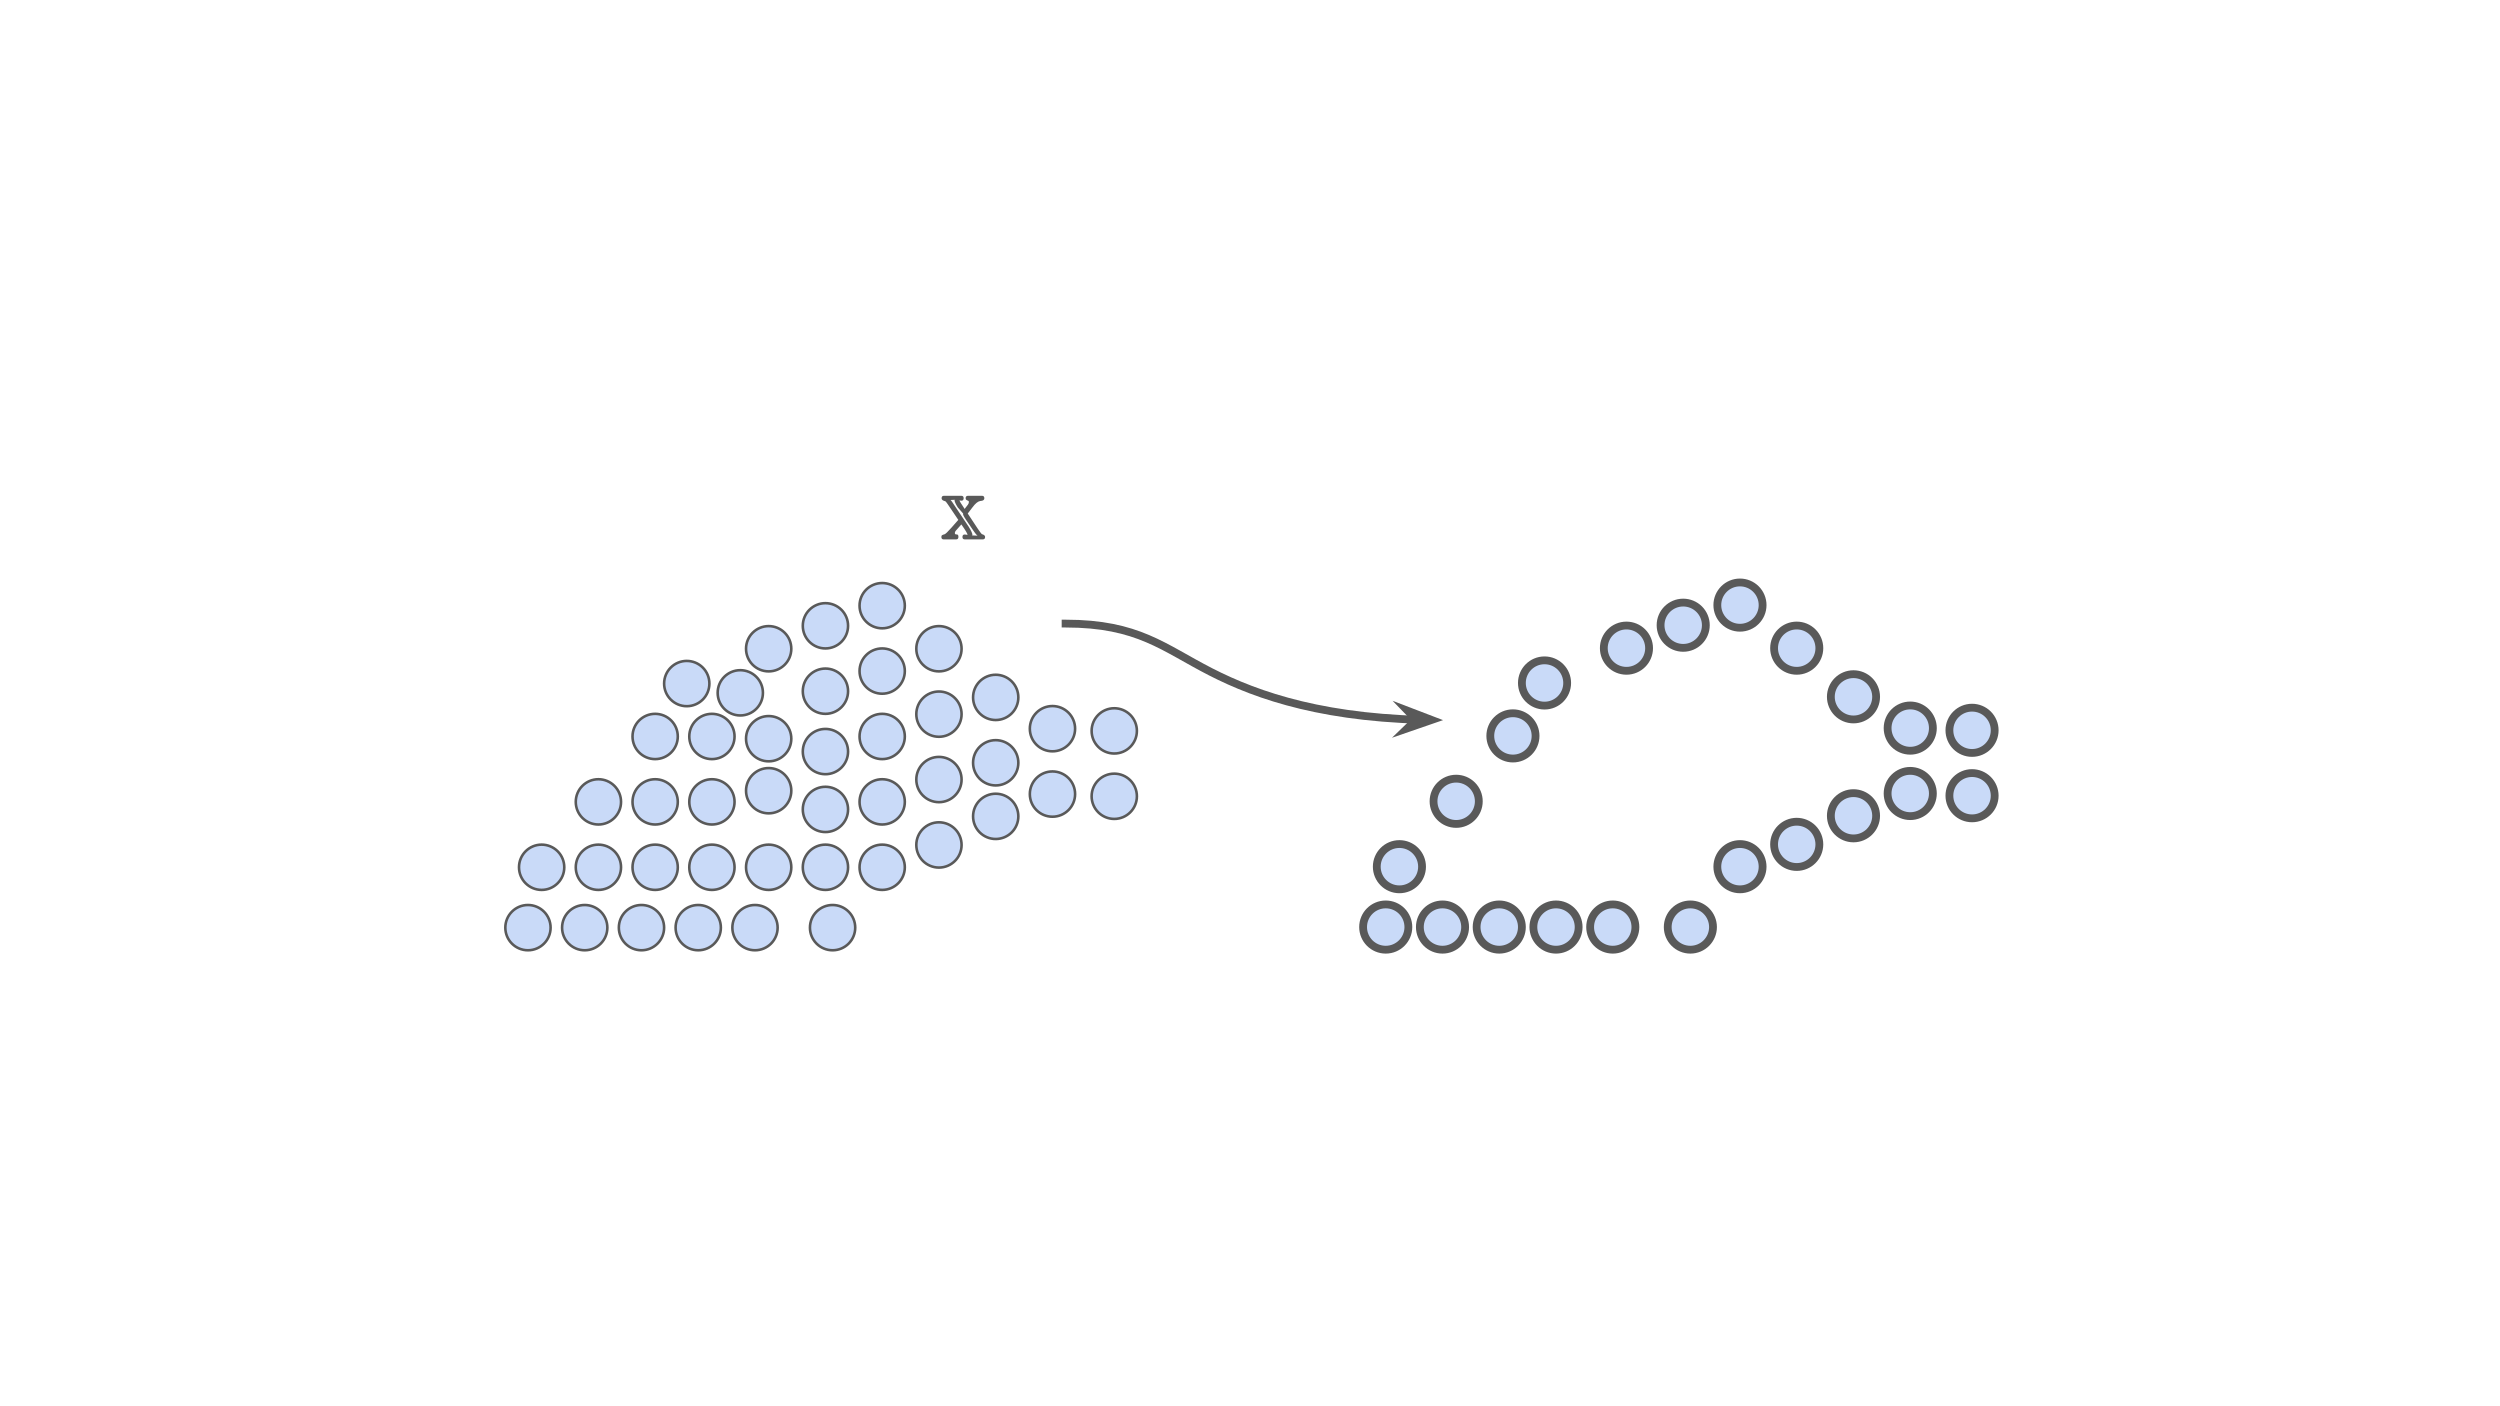 <svg version="1.1" viewBox="0.0 0.0 960.0 540.0" fill="none" stroke="none" stroke-linecap="square" stroke-miterlimit="10" xmlns:xlink="http://www.w3.org/1999/xlink" xmlns="http://www.w3.org/2000/svg"><rect x="0.0" y="0.0" width="960.0" height="540.0" fill="#333333" stroke="none"/><clipPath id="g29e0fafa150_0_5.0"><path d="m0 0l960.0 0l0 540.0l-960.0 0l0 -540.0z" clip-rule="nonzero"/></clipPath><g clip-path="url(#g29e0fafa150_0_5.0)"><path fill="#ffffff" d="m0 0l960.0 0l0 540.0l-960.0 0z" fill-rule="evenodd"/><path fill="#000000" fill-opacity="0.0" d="m351.864 175.092l46.016 0l0 57.606l-46.016 0z" fill-rule="evenodd"/><path fill="#595959" d="m372.051 192.804q0 -0.25 -0.094 -0.375q-0.094 -0.125 -0.297 -0.172q-0.188 -0.062 -0.531 -0.266q-0.328 -0.203 -0.328 -0.672q0 -0.938 0.938 -0.938l5.344 0q0.906 0 0.906 0.938q0 0.75 -0.891 0.969l-0.75 0.109q-1.312 0.234 -2.938 2.453l-1.797 2.344q4.938 7.609 5.406 7.906q1.266 0.328 1.266 1.078q0 0.953 -0.906 0.953l-6.891 0q-0.906 0 -0.906 -0.938q0 -0.953 0.906 -0.953q1.234 0.172 1.062 0.172q0 -0.641 -2.297 -3.906l-0.094 -0.125l-2.125 2.406q-0.375 0.438 -0.375 0.859q0 0.266 0.141 0.438q0.141 0.156 0.688 0.156q0.547 0 0.547 0.938q0 0.953 -0.906 0.953l-4.75 0q-0.891 0 -0.891 -0.953q0 -0.516 0.312 -0.688q0.328 -0.188 0.906 -0.328q0.531 -0.141 2.672 -2.562l2.609 -2.969l-4.109 -6.094q-0.625 -0.906 -0.844 -1.047l-0.672 -0.219q-0.781 -0.297 -0.781 -0.953q0 -0.938 0.891 -0.938l6.672 0q0.906 0 0.906 0.938q0 0.953 -0.906 0.953q-0.844 -0.141 -0.703 -0.141q0 0.375 1.984 3.297l1.281 -1.672q0.344 -0.484 0.344 -0.953zm1.828 -0.844l-0.25 0.062q0.281 -0.031 0.031 0.094q0 -0.375 0.219 -0.156zm1.75 13.734q-0.344 0.281 -1.797 -1.844q-1.438 -2.125 -2.891 -4.266q-1.438 -2.156 -1.047 -2.312l-2.141 -2.469q-1.203 -1.953 -1.203 -2.672q0 -0.297 0.391 -0.234l-2.141 0.109q0.219 -0.141 0.703 0.562l6.5 9.734q1.406 2.25 1.406 3.109q0 0.203 -0.359 0.188l2.578 0.094zm-10.562 -0.25q-0.25 0 0.016 -0.156q-0.016 0.422 -0.219 0.219l0.203 -0.062z" fill-rule="nonzero"/><path fill="#c9daf8" d="m199.297 333.031l0 0c0 -4.801 3.892 -8.693 8.693 -8.693l0 0c2.305 0 4.517 0.916 6.147 2.546c1.63 1.63 2.546 3.841 2.546 6.147l0 0c0 4.801 -3.892 8.693 -8.693 8.693l0 0c-4.801 0 -8.693 -3.892 -8.693 -8.693z" fill-rule="evenodd"/><path stroke="#595959" stroke-width="1.0" stroke-linejoin="round" stroke-linecap="butt" d="m199.297 333.031l0 0c0 -4.801 3.892 -8.693 8.693 -8.693l0 0c2.305 0 4.517 0.916 6.147 2.546c1.63 1.63 2.546 3.841 2.546 6.147l0 0c0 4.801 -3.892 8.693 -8.693 8.693l0 0c-4.801 0 -8.693 -3.892 -8.693 -8.693z" fill-rule="evenodd"/><path fill="#c9daf8" d="m242.887 333.031l0 0c0 -4.801 3.892 -8.693 8.693 -8.693l0 0c2.306 0 4.517 0.916 6.147 2.546c1.63 1.63 2.546 3.841 2.546 6.147l0 0c0 4.801 -3.892 8.693 -8.693 8.693l0 0c-4.801 0 -8.693 -3.892 -8.693 -8.693z" fill-rule="evenodd"/><path stroke="#595959" stroke-width="1.0" stroke-linejoin="round" stroke-linecap="butt" d="m242.887 333.031l0 0c0 -4.801 3.892 -8.693 8.693 -8.693l0 0c2.306 0 4.517 0.916 6.147 2.546c1.63 1.63 2.546 3.841 2.546 6.147l0 0c0 4.801 -3.892 8.693 -8.693 8.693l0 0c-4.801 0 -8.693 -3.892 -8.693 -8.693z" fill-rule="evenodd"/><path fill="#c9daf8" d="m221.092 333.031l0 0c0 -4.801 3.892 -8.693 8.693 -8.693l0 0c2.306 0 4.517 0.916 6.147 2.546c1.63 1.63 2.546 3.841 2.546 6.147l0 0c0 4.801 -3.892 8.693 -8.693 8.693l0 0c-4.801 0 -8.693 -3.892 -8.693 -8.693z" fill-rule="evenodd"/><path stroke="#595959" stroke-width="1.0" stroke-linejoin="round" stroke-linecap="butt" d="m221.092 333.031l0 0c0 -4.801 3.892 -8.693 8.693 -8.693l0 0c2.306 0 4.517 0.916 6.147 2.546c1.63 1.63 2.546 3.841 2.546 6.147l0 0c0 4.801 -3.892 8.693 -8.693 8.693l0 0c-4.801 0 -8.693 -3.892 -8.693 -8.693z" fill-rule="evenodd"/><path fill="#c9daf8" d="m264.682 333.031l0 0c0 -4.801 3.892 -8.693 8.693 -8.693l0 0c2.306 0 4.517 0.916 6.147 2.546c1.63 1.63 2.546 3.841 2.546 6.147l0 0c0 4.801 -3.892 8.693 -8.693 8.693l0 0c-4.801 0 -8.693 -3.892 -8.693 -8.693z" fill-rule="evenodd"/><path stroke="#595959" stroke-width="1.0" stroke-linejoin="round" stroke-linecap="butt" d="m264.682 333.031l0 0c0 -4.801 3.892 -8.693 8.693 -8.693l0 0c2.306 0 4.517 0.916 6.147 2.546c1.63 1.63 2.546 3.841 2.546 6.147l0 0c0 4.801 -3.892 8.693 -8.693 8.693l0 0c-4.801 0 -8.693 -3.892 -8.693 -8.693z" fill-rule="evenodd"/><path fill="#c9daf8" d="m330.068 282.806l0 0c0 -4.801 3.892 -8.693 8.693 -8.693l0 0c2.305 0 4.517 0.916 6.147 2.546c1.63 1.63 2.546 3.841 2.546 6.147l0 0c0 4.801 -3.892 8.693 -8.693 8.693l0 0c-4.801 0 -8.693 -3.892 -8.693 -8.693z" fill-rule="evenodd"/><path stroke="#595959" stroke-width="1.0" stroke-linejoin="round" stroke-linecap="butt" d="m330.068 282.806l0 0c0 -4.801 3.892 -8.693 8.693 -8.693l0 0c2.305 0 4.517 0.916 6.147 2.546c1.63 1.63 2.546 3.841 2.546 6.147l0 0c0 4.801 -3.892 8.693 -8.693 8.693l0 0c-4.801 0 -8.693 -3.892 -8.693 -8.693z" fill-rule="evenodd"/><path fill="#c9daf8" d="m330.068 257.693l0 0c0 -4.801 3.892 -8.693 8.693 -8.693l0 0c2.305 0 4.517 0.916 6.147 2.546c1.63 1.63 2.546 3.841 2.546 6.147l0 0c0 4.801 -3.892 8.693 -8.693 8.693l0 0c-4.801 0 -8.693 -3.892 -8.693 -8.693z" fill-rule="evenodd"/><path stroke="#595959" stroke-width="1.0" stroke-linejoin="round" stroke-linecap="butt" d="m330.068 257.693l0 0c0 -4.801 3.892 -8.693 8.693 -8.693l0 0c2.305 0 4.517 0.916 6.147 2.546c1.63 1.63 2.546 3.841 2.546 6.147l0 0c0 4.801 -3.892 8.693 -8.693 8.693l0 0c-4.801 0 -8.693 -3.892 -8.693 -8.693z" fill-rule="evenodd"/><path fill="#c9daf8" d="m330.068 232.58l0 0c0 -4.801 3.892 -8.693 8.693 -8.693l0 0c2.305 0 4.517 0.916 6.147 2.546c1.63 1.63 2.546 3.841 2.546 6.147l0 0c0 4.801 -3.892 8.693 -8.693 8.693l0 0c-4.801 0 -8.693 -3.892 -8.693 -8.693z" fill-rule="evenodd"/><path stroke="#595959" stroke-width="1.0" stroke-linejoin="round" stroke-linecap="butt" d="m330.068 232.58l0 0c0 -4.801 3.892 -8.693 8.693 -8.693l0 0c2.305 0 4.517 0.916 6.147 2.546c1.63 1.63 2.546 3.841 2.546 6.147l0 0c0 4.801 -3.892 8.693 -8.693 8.693l0 0c-4.801 0 -8.693 -3.892 -8.693 -8.693z" fill-rule="evenodd"/><path fill="#c9daf8" d="m351.864 299.344l0 0c0 -4.801 3.892 -8.693 8.693 -8.693l0 0c2.306 0 4.517 0.916 6.147 2.546c1.63 1.63 2.546 3.841 2.546 6.147l0 0c0 4.801 -3.892 8.693 -8.693 8.693l0 0c-4.801 0 -8.693 -3.892 -8.693 -8.693z" fill-rule="evenodd"/><path stroke="#595959" stroke-width="1.0" stroke-linejoin="round" stroke-linecap="butt" d="m351.864 299.344l0 0c0 -4.801 3.892 -8.693 8.693 -8.693l0 0c2.306 0 4.517 0.916 6.147 2.546c1.63 1.63 2.546 3.841 2.546 6.147l0 0c0 4.801 -3.892 8.693 -8.693 8.693l0 0c-4.801 0 -8.693 -3.892 -8.693 -8.693z" fill-rule="evenodd"/><path fill="#c9daf8" d="m351.864 274.231l0 0c0 -4.801 3.892 -8.693 8.693 -8.693l0 0c2.306 0 4.517 0.916 6.147 2.546c1.63 1.63 2.546 3.841 2.546 6.147l0 0c0 4.801 -3.892 8.693 -8.693 8.693l0 0c-4.801 0 -8.693 -3.892 -8.693 -8.693z" fill-rule="evenodd"/><path stroke="#595959" stroke-width="1.0" stroke-linejoin="round" stroke-linecap="butt" d="m351.864 274.231l0 0c0 -4.801 3.892 -8.693 8.693 -8.693l0 0c2.306 0 4.517 0.916 6.147 2.546c1.63 1.63 2.546 3.841 2.546 6.147l0 0c0 4.801 -3.892 8.693 -8.693 8.693l0 0c-4.801 0 -8.693 -3.892 -8.693 -8.693z" fill-rule="evenodd"/><path fill="#c9daf8" d="m351.864 249.118l0 0c0 -4.801 3.892 -8.693 8.693 -8.693l0 0c2.306 0 4.517 0.916 6.147 2.546c1.63 1.63 2.546 3.841 2.546 6.147l0 0c0 4.801 -3.892 8.693 -8.693 8.693l0 0c-4.801 0 -8.693 -3.892 -8.693 -8.693z" fill-rule="evenodd"/><path stroke="#595959" stroke-width="1.0" stroke-linejoin="round" stroke-linecap="butt" d="m351.864 249.118l0 0c0 -4.801 3.892 -8.693 8.693 -8.693l0 0c2.306 0 4.517 0.916 6.147 2.546c1.63 1.63 2.546 3.841 2.546 6.147l0 0c0 4.801 -3.892 8.693 -8.693 8.693l0 0c-4.801 0 -8.693 -3.892 -8.693 -8.693z" fill-rule="evenodd"/><path fill="#c9daf8" d="m373.659 313.482l0 0c0 -4.801 3.892 -8.693 8.693 -8.693l0 0c2.305 0 4.517 0.916 6.147 2.546c1.63 1.63 2.546 3.841 2.546 6.147l0 0c0 4.801 -3.892 8.693 -8.693 8.693l0 0c-4.801 0 -8.693 -3.892 -8.693 -8.693z" fill-rule="evenodd"/><path stroke="#595959" stroke-width="1.0" stroke-linejoin="round" stroke-linecap="butt" d="m373.659 313.482l0 0c0 -4.801 3.892 -8.693 8.693 -8.693l0 0c2.305 0 4.517 0.916 6.147 2.546c1.63 1.63 2.546 3.841 2.546 6.147l0 0c0 4.801 -3.892 8.693 -8.693 8.693l0 0c-4.801 0 -8.693 -3.892 -8.693 -8.693z" fill-rule="evenodd"/><path fill="#c9daf8" d="m373.659 292.912l0 0c0 -4.801 3.892 -8.693 8.693 -8.693l0 0c2.305 0 4.517 0.916 6.147 2.546c1.63 1.63 2.546 3.841 2.546 6.147l0 0c0 4.801 -3.892 8.693 -8.693 8.693l0 0c-4.801 0 -8.693 -3.892 -8.693 -8.693z" fill-rule="evenodd"/><path stroke="#595959" stroke-width="1.0" stroke-linejoin="round" stroke-linecap="butt" d="m373.659 292.912l0 0c0 -4.801 3.892 -8.693 8.693 -8.693l0 0c2.305 0 4.517 0.916 6.147 2.546c1.63 1.63 2.546 3.841 2.546 6.147l0 0c0 4.801 -3.892 8.693 -8.693 8.693l0 0c-4.801 0 -8.693 -3.892 -8.693 -8.693z" fill-rule="evenodd"/><path fill="#c9daf8" d="m373.659 267.799l0 0c0 -4.801 3.892 -8.693 8.693 -8.693l0 0c2.305 0 4.517 0.916 6.147 2.546c1.63 1.63 2.546 3.841 2.546 6.147l0 0c0 4.801 -3.892 8.693 -8.693 8.693l0 0c-4.801 0 -8.693 -3.892 -8.693 -8.693z" fill-rule="evenodd"/><path stroke="#595959" stroke-width="1.0" stroke-linejoin="round" stroke-linecap="butt" d="m373.659 267.799l0 0c0 -4.801 3.892 -8.693 8.693 -8.693l0 0c2.305 0 4.517 0.916 6.147 2.546c1.63 1.63 2.546 3.841 2.546 6.147l0 0c0 4.801 -3.892 8.693 -8.693 8.693l0 0c-4.801 0 -8.693 -3.892 -8.693 -8.693z" fill-rule="evenodd"/><path fill="#c9daf8" d="m395.454 304.926l0 0c0 -4.801 3.892 -8.693 8.693 -8.693l0 0c2.306 0 4.517 0.916 6.147 2.546c1.63 1.63 2.546 3.841 2.546 6.147l0 0c0 4.801 -3.892 8.693 -8.693 8.693l0 0c-4.801 0 -8.693 -3.892 -8.693 -8.693z" fill-rule="evenodd"/><path stroke="#595959" stroke-width="1.0" stroke-linejoin="round" stroke-linecap="butt" d="m395.454 304.926l0 0c0 -4.801 3.892 -8.693 8.693 -8.693l0 0c2.306 0 4.517 0.916 6.147 2.546c1.63 1.63 2.546 3.841 2.546 6.147l0 0c0 4.801 -3.892 8.693 -8.693 8.693l0 0c-4.801 0 -8.693 -3.892 -8.693 -8.693z" fill-rule="evenodd"/><path fill="#c9daf8" d="m395.454 279.814l0 0c0 -4.801 3.892 -8.693 8.693 -8.693l0 0c2.306 0 4.517 0.916 6.147 2.546c1.63 1.63 2.546 3.841 2.546 6.147l0 0c0 4.801 -3.892 8.693 -8.693 8.693l0 0c-4.801 0 -8.693 -3.892 -8.693 -8.693z" fill-rule="evenodd"/><path stroke="#595959" stroke-width="1.0" stroke-linejoin="round" stroke-linecap="butt" d="m395.454 279.814l0 0c0 -4.801 3.892 -8.693 8.693 -8.693l0 0c2.306 0 4.517 0.916 6.147 2.546c1.63 1.63 2.546 3.841 2.546 6.147l0 0c0 4.801 -3.892 8.693 -8.693 8.693l0 0c-4.801 0 -8.693 -3.892 -8.693 -8.693z" fill-rule="evenodd"/><path fill="#c9daf8" d="m419.184 305.774l0 0c0 -4.801 3.892 -8.693 8.693 -8.693l0 0c2.306 0 4.517 0.916 6.147 2.546c1.63 1.63 2.546 3.841 2.546 6.147l0 0c0 4.801 -3.892 8.693 -8.693 8.693l0 0c-4.801 0 -8.693 -3.892 -8.693 -8.693z" fill-rule="evenodd"/><path stroke="#595959" stroke-width="1.0" stroke-linejoin="round" stroke-linecap="butt" d="m419.184 305.774l0 0c0 -4.801 3.892 -8.693 8.693 -8.693l0 0c2.306 0 4.517 0.916 6.147 2.546c1.63 1.63 2.546 3.841 2.546 6.147l0 0c0 4.801 -3.892 8.693 -8.693 8.693l0 0c-4.801 0 -8.693 -3.892 -8.693 -8.693z" fill-rule="evenodd"/><path fill="#c9daf8" d="m419.184 280.661l0 0c0 -4.801 3.892 -8.693 8.693 -8.693l0 0c2.306 0 4.517 0.916 6.147 2.546c1.63 1.63 2.546 3.841 2.546 6.147l0 0c0 4.801 -3.892 8.693 -8.693 8.693l0 0c-4.801 0 -8.693 -3.892 -8.693 -8.693z" fill-rule="evenodd"/><path stroke="#595959" stroke-width="1.0" stroke-linejoin="round" stroke-linecap="butt" d="m419.184 280.661l0 0c0 -4.801 3.892 -8.693 8.693 -8.693l0 0c2.306 0 4.517 0.916 6.147 2.546c1.63 1.63 2.546 3.841 2.546 6.147l0 0c0 4.801 -3.892 8.693 -8.693 8.693l0 0c-4.801 0 -8.693 -3.892 -8.693 -8.693z" fill-rule="evenodd"/><path fill="#c9daf8" d="m286.478 333.031l0 0c0 -4.801 3.892 -8.693 8.693 -8.693l0 0c2.306 0 4.517 0.916 6.147 2.546c1.63 1.63 2.546 3.841 2.546 6.147l0 0c0 4.801 -3.892 8.693 -8.693 8.693l0 0c-4.801 0 -8.693 -3.892 -8.693 -8.693z" fill-rule="evenodd"/><path stroke="#595959" stroke-width="1.0" stroke-linejoin="round" stroke-linecap="butt" d="m286.478 333.031l0 0c0 -4.801 3.892 -8.693 8.693 -8.693l0 0c2.306 0 4.517 0.916 6.147 2.546c1.63 1.63 2.546 3.841 2.546 6.147l0 0c0 4.801 -3.892 8.693 -8.693 8.693l0 0c-4.801 0 -8.693 -3.892 -8.693 -8.693z" fill-rule="evenodd"/><path fill="#c9daf8" d="m330.068 333.031l0 0c0 -4.801 3.892 -8.693 8.693 -8.693l0 0c2.305 0 4.517 0.916 6.147 2.546c1.63 1.63 2.546 3.841 2.546 6.147l0 0c0 4.801 -3.892 8.693 -8.693 8.693l0 0c-4.801 0 -8.693 -3.892 -8.693 -8.693z" fill-rule="evenodd"/><path stroke="#595959" stroke-width="1.0" stroke-linejoin="round" stroke-linecap="butt" d="m330.068 333.031l0 0c0 -4.801 3.892 -8.693 8.693 -8.693l0 0c2.305 0 4.517 0.916 6.147 2.546c1.63 1.63 2.546 3.841 2.546 6.147l0 0c0 4.801 -3.892 8.693 -8.693 8.693l0 0c-4.801 0 -8.693 -3.892 -8.693 -8.693z" fill-rule="evenodd"/><path fill="#c9daf8" d="m308.273 333.031l0 0c0 -4.801 3.892 -8.693 8.693 -8.693l0 0c2.306 0 4.517 0.916 6.147 2.546c1.63 1.63 2.546 3.841 2.546 6.147l0 0c0 4.801 -3.892 8.693 -8.693 8.693l0 0c-4.801 0 -8.693 -3.892 -8.693 -8.693z" fill-rule="evenodd"/><path stroke="#595959" stroke-width="1.0" stroke-linejoin="round" stroke-linecap="butt" d="m308.273 333.031l0 0c0 -4.801 3.892 -8.693 8.693 -8.693l0 0c2.306 0 4.517 0.916 6.147 2.546c1.63 1.63 2.546 3.841 2.546 6.147l0 0c0 4.801 -3.892 8.693 -8.693 8.693l0 0c-4.801 0 -8.693 -3.892 -8.693 -8.693z" fill-rule="evenodd"/><path fill="#c9daf8" d="m351.864 324.457l0 0c0 -4.801 3.892 -8.693 8.693 -8.693l0 0c2.306 0 4.517 0.916 6.147 2.546c1.63 1.63 2.546 3.841 2.546 6.147l0 0c0 4.801 -3.892 8.693 -8.693 8.693l0 0c-4.801 0 -8.693 -3.892 -8.693 -8.693z" fill-rule="evenodd"/><path stroke="#595959" stroke-width="1.0" stroke-linejoin="round" stroke-linecap="butt" d="m351.864 324.457l0 0c0 -4.801 3.892 -8.693 8.693 -8.693l0 0c2.306 0 4.517 0.916 6.147 2.546c1.63 1.63 2.546 3.841 2.546 6.147l0 0c0 4.801 -3.892 8.693 -8.693 8.693l0 0c-4.801 0 -8.693 -3.892 -8.693 -8.693z" fill-rule="evenodd"/><path fill="#c9daf8" d="m308.273 310.816l0 0c0 -4.801 3.892 -8.693 8.693 -8.693l0 0c2.306 0 4.517 0.916 6.147 2.546c1.63 1.63 2.546 3.841 2.546 6.147l0 0c0 4.801 -3.892 8.693 -8.693 8.693l0 0c-4.801 0 -8.693 -3.892 -8.693 -8.693z" fill-rule="evenodd"/><path stroke="#595959" stroke-width="1.0" stroke-linejoin="round" stroke-linecap="butt" d="m308.273 310.816l0 0c0 -4.801 3.892 -8.693 8.693 -8.693l0 0c2.306 0 4.517 0.916 6.147 2.546c1.63 1.63 2.546 3.841 2.546 6.147l0 0c0 4.801 -3.892 8.693 -8.693 8.693l0 0c-4.801 0 -8.693 -3.892 -8.693 -8.693z" fill-rule="evenodd"/><path fill="#c9daf8" d="m330.068 307.919l0 0c0 -4.801 3.892 -8.693 8.693 -8.693l0 0c2.305 0 4.517 0.916 6.147 2.546c1.63 1.63 2.546 3.841 2.546 6.147l0 0c0 4.801 -3.892 8.693 -8.693 8.693l0 0c-4.801 0 -8.693 -3.892 -8.693 -8.693z" fill-rule="evenodd"/><path stroke="#595959" stroke-width="1.0" stroke-linejoin="round" stroke-linecap="butt" d="m330.068 307.919l0 0c0 -4.801 3.892 -8.693 8.693 -8.693l0 0c2.305 0 4.517 0.916 6.147 2.546c1.63 1.63 2.546 3.841 2.546 6.147l0 0c0 4.801 -3.892 8.693 -8.693 8.693l0 0c-4.801 0 -8.693 -3.892 -8.693 -8.693z" fill-rule="evenodd"/><path fill="#c9daf8" d="m194.045 356.213l0 0c0 -4.801 3.892 -8.693 8.693 -8.693l0 0c2.305 0 4.517 0.916 6.147 2.546c1.63 1.63 2.546 3.841 2.546 6.147l0 0c0 4.801 -3.892 8.693 -8.693 8.693l0 0c-4.801 0 -8.693 -3.892 -8.693 -8.693z" fill-rule="evenodd"/><path stroke="#595959" stroke-width="1.0" stroke-linejoin="round" stroke-linecap="butt" d="m194.045 356.213l0 0c0 -4.801 3.892 -8.693 8.693 -8.693l0 0c2.305 0 4.517 0.916 6.147 2.546c1.63 1.63 2.546 3.841 2.546 6.147l0 0c0 4.801 -3.892 8.693 -8.693 8.693l0 0c-4.801 0 -8.693 -3.892 -8.693 -8.693z" fill-rule="evenodd"/><path fill="#c9daf8" d="m237.635 356.213l0 0c0 -4.801 3.892 -8.693 8.693 -8.693l0 0c2.306 0 4.517 0.916 6.147 2.546c1.63 1.63 2.546 3.841 2.546 6.147l0 0c0 4.801 -3.892 8.693 -8.693 8.693l0 0c-4.801 0 -8.693 -3.892 -8.693 -8.693z" fill-rule="evenodd"/><path stroke="#595959" stroke-width="1.0" stroke-linejoin="round" stroke-linecap="butt" d="m237.635 356.213l0 0c0 -4.801 3.892 -8.693 8.693 -8.693l0 0c2.306 0 4.517 0.916 6.147 2.546c1.63 1.63 2.546 3.841 2.546 6.147l0 0c0 4.801 -3.892 8.693 -8.693 8.693l0 0c-4.801 0 -8.693 -3.892 -8.693 -8.693z" fill-rule="evenodd"/><path fill="#c9daf8" d="m215.84 356.213l0 0c0 -4.801 3.892 -8.693 8.693 -8.693l0 0c2.306 0 4.517 0.916 6.147 2.546c1.63 1.63 2.546 3.841 2.546 6.147l0 0c0 4.801 -3.892 8.693 -8.693 8.693l0 0c-4.801 0 -8.693 -3.892 -8.693 -8.693z" fill-rule="evenodd"/><path stroke="#595959" stroke-width="1.0" stroke-linejoin="round" stroke-linecap="butt" d="m215.84 356.213l0 0c0 -4.801 3.892 -8.693 8.693 -8.693l0 0c2.306 0 4.517 0.916 6.147 2.546c1.63 1.63 2.546 3.841 2.546 6.147l0 0c0 4.801 -3.892 8.693 -8.693 8.693l0 0c-4.801 0 -8.693 -3.892 -8.693 -8.693z" fill-rule="evenodd"/><path fill="#c9daf8" d="m259.43 356.213l0 0c0 -4.801 3.892 -8.693 8.693 -8.693l0 0c2.306 0 4.517 0.916 6.147 2.546c1.63 1.63 2.546 3.841 2.546 6.147l0 0c0 4.801 -3.892 8.693 -8.693 8.693l0 0c-4.801 0 -8.693 -3.892 -8.693 -8.693z" fill-rule="evenodd"/><path stroke="#595959" stroke-width="1.0" stroke-linejoin="round" stroke-linecap="butt" d="m259.43 356.213l0 0c0 -4.801 3.892 -8.693 8.693 -8.693l0 0c2.306 0 4.517 0.916 6.147 2.546c1.63 1.63 2.546 3.841 2.546 6.147l0 0c0 4.801 -3.892 8.693 -8.693 8.693l0 0c-4.801 0 -8.693 -3.892 -8.693 -8.693z" fill-rule="evenodd"/><path fill="#c9daf8" d="m281.226 356.213l0 0c0 -4.801 3.892 -8.693 8.693 -8.693l0 0c2.306 0 4.517 0.916 6.147 2.546c1.63 1.63 2.546 3.841 2.546 6.147l0 0c0 4.801 -3.892 8.693 -8.693 8.693l0 0c-4.801 0 -8.693 -3.892 -8.693 -8.693z" fill-rule="evenodd"/><path stroke="#595959" stroke-width="1.0" stroke-linejoin="round" stroke-linecap="butt" d="m281.226 356.213l0 0c0 -4.801 3.892 -8.693 8.693 -8.693l0 0c2.306 0 4.517 0.916 6.147 2.546c1.63 1.63 2.546 3.841 2.546 6.147l0 0c0 4.801 -3.892 8.693 -8.693 8.693l0 0c-4.801 0 -8.693 -3.892 -8.693 -8.693z" fill-rule="evenodd"/><path fill="#c9daf8" d="m311.021 356.213l0 0c0 -4.801 3.892 -8.693 8.693 -8.693l0 0c2.306 0 4.517 0.916 6.147 2.546c1.63 1.63 2.546 3.841 2.546 6.147l0 0c0 4.801 -3.892 8.693 -8.693 8.693l0 0c-4.801 0 -8.693 -3.892 -8.693 -8.693z" fill-rule="evenodd"/><path stroke="#595959" stroke-width="1.0" stroke-linejoin="round" stroke-linecap="butt" d="m311.021 356.213l0 0c0 -4.801 3.892 -8.693 8.693 -8.693l0 0c2.306 0 4.517 0.916 6.147 2.546c1.63 1.63 2.546 3.841 2.546 6.147l0 0c0 4.801 -3.892 8.693 -8.693 8.693l0 0c-4.801 0 -8.693 -3.892 -8.693 -8.693z" fill-rule="evenodd"/><path fill="#c9daf8" d="m221.092 307.919l0 0c0 -4.801 3.892 -8.693 8.693 -8.693l0 0c2.306 0 4.517 0.916 6.147 2.546c1.63 1.63 2.546 3.841 2.546 6.147l0 0c0 4.801 -3.892 8.693 -8.693 8.693l0 0c-4.801 0 -8.693 -3.892 -8.693 -8.693z" fill-rule="evenodd"/><path stroke="#595959" stroke-width="1.0" stroke-linejoin="round" stroke-linecap="butt" d="m221.092 307.919l0 0c0 -4.801 3.892 -8.693 8.693 -8.693l0 0c2.306 0 4.517 0.916 6.147 2.546c1.63 1.63 2.546 3.841 2.546 6.147l0 0c0 4.801 -3.892 8.693 -8.693 8.693l0 0c-4.801 0 -8.693 -3.892 -8.693 -8.693z" fill-rule="evenodd"/><path fill="#c9daf8" d="m242.887 307.919l0 0c0 -4.801 3.892 -8.693 8.693 -8.693l0 0c2.306 0 4.517 0.916 6.147 2.546c1.63 1.63 2.546 3.841 2.546 6.147l0 0c0 4.801 -3.892 8.693 -8.693 8.693l0 0c-4.801 0 -8.693 -3.892 -8.693 -8.693z" fill-rule="evenodd"/><path stroke="#595959" stroke-width="1.0" stroke-linejoin="round" stroke-linecap="butt" d="m242.887 307.919l0 0c0 -4.801 3.892 -8.693 8.693 -8.693l0 0c2.306 0 4.517 0.916 6.147 2.546c1.63 1.63 2.546 3.841 2.546 6.147l0 0c0 4.801 -3.892 8.693 -8.693 8.693l0 0c-4.801 0 -8.693 -3.892 -8.693 -8.693z" fill-rule="evenodd"/><path fill="#c9daf8" d="m242.887 282.806l0 0c0 -4.801 3.892 -8.693 8.693 -8.693l0 0c2.306 0 4.517 0.916 6.147 2.546c1.63 1.63 2.546 3.841 2.546 6.147l0 0c0 4.801 -3.892 8.693 -8.693 8.693l0 0c-4.801 0 -8.693 -3.892 -8.693 -8.693z" fill-rule="evenodd"/><path stroke="#595959" stroke-width="1.0" stroke-linejoin="round" stroke-linecap="butt" d="m242.887 282.806l0 0c0 -4.801 3.892 -8.693 8.693 -8.693l0 0c2.306 0 4.517 0.916 6.147 2.546c1.63 1.63 2.546 3.841 2.546 6.147l0 0c0 4.801 -3.892 8.693 -8.693 8.693l0 0c-4.801 0 -8.693 -3.892 -8.693 -8.693z" fill-rule="evenodd"/><path fill="#c9daf8" d="m264.682 307.919l0 0c0 -4.801 3.892 -8.693 8.693 -8.693l0 0c2.306 0 4.517 0.916 6.147 2.546c1.63 1.63 2.546 3.841 2.546 6.147l0 0c0 4.801 -3.892 8.693 -8.693 8.693l0 0c-4.801 0 -8.693 -3.892 -8.693 -8.693z" fill-rule="evenodd"/><path stroke="#595959" stroke-width="1.0" stroke-linejoin="round" stroke-linecap="butt" d="m264.682 307.919l0 0c0 -4.801 3.892 -8.693 8.693 -8.693l0 0c2.306 0 4.517 0.916 6.147 2.546c1.63 1.63 2.546 3.841 2.546 6.147l0 0c0 4.801 -3.892 8.693 -8.693 8.693l0 0c-4.801 0 -8.693 -3.892 -8.693 -8.693z" fill-rule="evenodd"/><path fill="#c9daf8" d="m264.682 282.806l0 0c0 -4.801 3.892 -8.693 8.693 -8.693l0 0c2.306 0 4.517 0.916 6.147 2.546c1.63 1.63 2.546 3.841 2.546 6.147l0 0c0 4.801 -3.892 8.693 -8.693 8.693l0 0c-4.801 0 -8.693 -3.892 -8.693 -8.693z" fill-rule="evenodd"/><path stroke="#595959" stroke-width="1.0" stroke-linejoin="round" stroke-linecap="butt" d="m264.682 282.806l0 0c0 -4.801 3.892 -8.693 8.693 -8.693l0 0c2.306 0 4.517 0.916 6.147 2.546c1.63 1.63 2.546 3.841 2.546 6.147l0 0c0 4.801 -3.892 8.693 -8.693 8.693l0 0c-4.801 0 -8.693 -3.892 -8.693 -8.693z" fill-rule="evenodd"/><path fill="#c9daf8" d="m275.58 266.045l0 0c0 -4.801 3.892 -8.693 8.693 -8.693l0 0c2.305 0 4.517 0.916 6.147 2.546c1.63 1.63 2.546 3.841 2.546 6.147l0 0c0 4.801 -3.892 8.693 -8.693 8.693l0 0c-4.801 0 -8.693 -3.892 -8.693 -8.693z" fill-rule="evenodd"/><path stroke="#595959" stroke-width="1.0" stroke-linejoin="round" stroke-linecap="butt" d="m275.58 266.045l0 0c0 -4.801 3.892 -8.693 8.693 -8.693l0 0c2.305 0 4.517 0.916 6.147 2.546c1.63 1.63 2.546 3.841 2.546 6.147l0 0c0 4.801 -3.892 8.693 -8.693 8.693l0 0c-4.801 0 -8.693 -3.892 -8.693 -8.693z" fill-rule="evenodd"/><path fill="#c9daf8" d="m308.273 288.601l0 0c0 -4.801 3.892 -8.693 8.693 -8.693l0 0c2.306 0 4.517 0.916 6.147 2.546c1.63 1.63 2.546 3.841 2.546 6.147l0 0c0 4.801 -3.892 8.693 -8.693 8.693l0 0c-4.801 0 -8.693 -3.892 -8.693 -8.693z" fill-rule="evenodd"/><path stroke="#595959" stroke-width="1.0" stroke-linejoin="round" stroke-linecap="butt" d="m308.273 288.601l0 0c0 -4.801 3.892 -8.693 8.693 -8.693l0 0c2.306 0 4.517 0.916 6.147 2.546c1.63 1.63 2.546 3.841 2.546 6.147l0 0c0 4.801 -3.892 8.693 -8.693 8.693l0 0c-4.801 0 -8.693 -3.892 -8.693 -8.693z" fill-rule="evenodd"/><path fill="#c9daf8" d="m308.273 265.42l0 0c0 -4.801 3.892 -8.693 8.693 -8.693l0 0c2.306 0 4.517 0.916 6.147 2.546c1.63 1.63 2.546 3.841 2.546 6.147l0 0c0 4.801 -3.892 8.693 -8.693 8.693l0 0c-4.801 0 -8.693 -3.892 -8.693 -8.693z" fill-rule="evenodd"/><path stroke="#595959" stroke-width="1.0" stroke-linejoin="round" stroke-linecap="butt" d="m308.273 265.42l0 0c0 -4.801 3.892 -8.693 8.693 -8.693l0 0c2.306 0 4.517 0.916 6.147 2.546c1.63 1.63 2.546 3.841 2.546 6.147l0 0c0 4.801 -3.892 8.693 -8.693 8.693l0 0c-4.801 0 -8.693 -3.892 -8.693 -8.693z" fill-rule="evenodd"/><path fill="#c9daf8" d="m308.273 240.307l0 0c0 -4.801 3.892 -8.693 8.693 -8.693l0 0c2.306 0 4.517 0.916 6.147 2.546c1.63 1.63 2.546 3.841 2.546 6.147l0 0c0 4.801 -3.892 8.693 -8.693 8.693l0 0c-4.801 0 -8.693 -3.892 -8.693 -8.693z" fill-rule="evenodd"/><path stroke="#595959" stroke-width="1.0" stroke-linejoin="round" stroke-linecap="butt" d="m308.273 240.307l0 0c0 -4.801 3.892 -8.693 8.693 -8.693l0 0c2.306 0 4.517 0.916 6.147 2.546c1.63 1.63 2.546 3.841 2.546 6.147l0 0c0 4.801 -3.892 8.693 -8.693 8.693l0 0c-4.801 0 -8.693 -3.892 -8.693 -8.693z" fill-rule="evenodd"/><path fill="#c9daf8" d="m255.021 262.486l0 0c0 -4.801 3.892 -8.693 8.693 -8.693l0 0c2.306 0 4.517 0.916 6.147 2.546c1.63 1.63 2.546 3.841 2.546 6.147l0 0c0 4.801 -3.892 8.693 -8.693 8.693l0 0c-4.801 0 -8.693 -3.892 -8.693 -8.693z" fill-rule="evenodd"/><path stroke="#595959" stroke-width="1.0" stroke-linejoin="round" stroke-linecap="butt" d="m255.021 262.486l0 0c0 -4.801 3.892 -8.693 8.693 -8.693l0 0c2.306 0 4.517 0.916 6.147 2.546c1.63 1.63 2.546 3.841 2.546 6.147l0 0c0 4.801 -3.892 8.693 -8.693 8.693l0 0c-4.801 0 -8.693 -3.892 -8.693 -8.693z" fill-rule="evenodd"/><path fill="#c9daf8" d="m286.478 283.661l0 0c0 -4.801 3.892 -8.693 8.693 -8.693l0 0c2.306 0 4.517 0.916 6.147 2.546c1.63 1.63 2.546 3.841 2.546 6.147l0 0c0 4.801 -3.892 8.693 -8.693 8.693l0 0c-4.801 0 -8.693 -3.892 -8.693 -8.693z" fill-rule="evenodd"/><path stroke="#595959" stroke-width="1.0" stroke-linejoin="round" stroke-linecap="butt" d="m286.478 283.661l0 0c0 -4.801 3.892 -8.693 8.693 -8.693l0 0c2.306 0 4.517 0.916 6.147 2.546c1.63 1.63 2.546 3.841 2.546 6.147l0 0c0 4.801 -3.892 8.693 -8.693 8.693l0 0c-4.801 0 -8.693 -3.892 -8.693 -8.693z" fill-rule="evenodd"/><path fill="#c9daf8" d="m286.478 249.118l0 0c0 -4.801 3.892 -8.693 8.693 -8.693l0 0c2.306 0 4.517 0.916 6.147 2.546c1.63 1.63 2.546 3.841 2.546 6.147l0 0c0 4.801 -3.892 8.693 -8.693 8.693l0 0c-4.801 0 -8.693 -3.892 -8.693 -8.693z" fill-rule="evenodd"/><path stroke="#595959" stroke-width="1.0" stroke-linejoin="round" stroke-linecap="butt" d="m286.478 249.118l0 0c0 -4.801 3.892 -8.693 8.693 -8.693l0 0c2.306 0 4.517 0.916 6.147 2.546c1.63 1.63 2.546 3.841 2.546 6.147l0 0c0 4.801 -3.892 8.693 -8.693 8.693l0 0c-4.801 0 -8.693 -3.892 -8.693 -8.693z" fill-rule="evenodd"/><path fill="#c9daf8" d="m286.478 303.631l0 0c0 -4.801 3.892 -8.693 8.693 -8.693l0 0c2.306 0 4.517 0.916 6.147 2.546c1.63 1.63 2.546 3.841 2.546 6.147l0 0c0 4.801 -3.892 8.693 -8.693 8.693l0 0c-4.801 0 -8.693 -3.892 -8.693 -8.693z" fill-rule="evenodd"/><path stroke="#595959" stroke-width="1.0" stroke-linejoin="round" stroke-linecap="butt" d="m286.478 303.631l0 0c0 -4.801 3.892 -8.693 8.693 -8.693l0 0c2.306 0 4.517 0.916 6.147 2.546c1.63 1.63 2.546 3.841 2.546 6.147l0 0c0 4.801 -3.892 8.693 -8.693 8.693l0 0c-4.801 0 -8.693 -3.892 -8.693 -8.693z" fill-rule="evenodd"/><path fill="#c9daf8" d="m528.682 332.808l0 0c0 -4.801 3.892 -8.693 8.693 -8.693l0 0c2.306 0 4.517 0.916 6.147 2.546c1.63 1.63 2.546 3.841 2.546 6.147l0 0c0 4.801 -3.892 8.693 -8.693 8.693l0 0c-4.801 0 -8.693 -3.892 -8.693 -8.693z" fill-rule="evenodd"/><path stroke="#595959" stroke-width="3.0" stroke-linejoin="round" stroke-linecap="butt" d="m528.682 332.808l0 0c0 -4.801 3.892 -8.693 8.693 -8.693l0 0c2.306 0 4.517 0.916 6.147 2.546c1.63 1.63 2.546 3.841 2.546 6.147l0 0c0 4.801 -3.892 8.693 -8.693 8.693l0 0c-4.801 0 -8.693 -3.892 -8.693 -8.693z" fill-rule="evenodd"/><path fill="#c9daf8" d="m659.454 232.357l0 0c0 -4.801 3.892 -8.693 8.693 -8.693l0 0c2.306 0 4.517 0.916 6.147 2.546c1.63 1.63 2.546 3.841 2.546 6.147l0 0c0 4.801 -3.892 8.693 -8.693 8.693l0 0c-4.801 0 -8.693 -3.892 -8.693 -8.693z" fill-rule="evenodd"/><path stroke="#595959" stroke-width="3.0" stroke-linejoin="round" stroke-linecap="butt" d="m659.454 232.357l0 0c0 -4.801 3.892 -8.693 8.693 -8.693l0 0c2.306 0 4.517 0.916 6.147 2.546c1.63 1.63 2.546 3.841 2.546 6.147l0 0c0 4.801 -3.892 8.693 -8.693 8.693l0 0c-4.801 0 -8.693 -3.892 -8.693 -8.693z" fill-rule="evenodd"/><path fill="#c9daf8" d="m681.249 248.895l0 0c0 -4.801 3.892 -8.693 8.693 -8.693l0 0c2.305 0 4.517 0.916 6.147 2.546c1.63 1.63 2.546 3.841 2.546 6.147l0 0c0 4.801 -3.892 8.693 -8.693 8.693l0 0c-4.801 0 -8.693 -3.892 -8.693 -8.693z" fill-rule="evenodd"/><path stroke="#595959" stroke-width="3.0" stroke-linejoin="round" stroke-linecap="butt" d="m681.249 248.895l0 0c0 -4.801 3.892 -8.693 8.693 -8.693l0 0c2.305 0 4.517 0.916 6.147 2.546c1.63 1.63 2.546 3.841 2.546 6.147l0 0c0 4.801 -3.892 8.693 -8.693 8.693l0 0c-4.801 0 -8.693 -3.892 -8.693 -8.693z" fill-rule="evenodd"/><path fill="#c9daf8" d="m703.045 313.259l0 0c0 -4.801 3.892 -8.693 8.693 -8.693l0 0c2.305 0 4.517 0.916 6.147 2.546c1.63 1.63 2.546 3.841 2.546 6.147l0 0c0 4.801 -3.892 8.693 -8.693 8.693l0 0c-4.801 0 -8.693 -3.892 -8.693 -8.693z" fill-rule="evenodd"/><path stroke="#595959" stroke-width="3.0" stroke-linejoin="round" stroke-linecap="butt" d="m703.045 313.259l0 0c0 -4.801 3.892 -8.693 8.693 -8.693l0 0c2.305 0 4.517 0.916 6.147 2.546c1.63 1.63 2.546 3.841 2.546 6.147l0 0c0 4.801 -3.892 8.693 -8.693 8.693l0 0c-4.801 0 -8.693 -3.892 -8.693 -8.693z" fill-rule="evenodd"/><path fill="#c9daf8" d="m703.045 267.576l0 0c0 -4.801 3.892 -8.693 8.693 -8.693l0 0c2.305 0 4.517 0.916 6.147 2.546c1.63 1.63 2.546 3.841 2.546 6.147l0 0c0 4.801 -3.892 8.693 -8.693 8.693l0 0c-4.801 0 -8.693 -3.892 -8.693 -8.693z" fill-rule="evenodd"/><path stroke="#595959" stroke-width="3.0" stroke-linejoin="round" stroke-linecap="butt" d="m703.045 267.576l0 0c0 -4.801 3.892 -8.693 8.693 -8.693l0 0c2.305 0 4.517 0.916 6.147 2.546c1.63 1.63 2.546 3.841 2.546 6.147l0 0c0 4.801 -3.892 8.693 -8.693 8.693l0 0c-4.801 0 -8.693 -3.892 -8.693 -8.693z" fill-rule="evenodd"/><path fill="#c9daf8" d="m724.84 304.703l0 0c0 -4.801 3.892 -8.693 8.693 -8.693l0 0c2.305 0 4.517 0.916 6.147 2.546c1.63 1.63 2.546 3.841 2.546 6.147l0 0c0 4.801 -3.892 8.693 -8.693 8.693l0 0c-4.801 0 -8.693 -3.892 -8.693 -8.693z" fill-rule="evenodd"/><path stroke="#595959" stroke-width="3.0" stroke-linejoin="round" stroke-linecap="butt" d="m724.84 304.703l0 0c0 -4.801 3.892 -8.693 8.693 -8.693l0 0c2.305 0 4.517 0.916 6.147 2.546c1.63 1.63 2.546 3.841 2.546 6.147l0 0c0 4.801 -3.892 8.693 -8.693 8.693l0 0c-4.801 0 -8.693 -3.892 -8.693 -8.693z" fill-rule="evenodd"/><path fill="#c9daf8" d="m724.84 279.591l0 0c0 -4.801 3.892 -8.693 8.693 -8.693l0 0c2.305 0 4.517 0.916 6.147 2.546c1.63 1.63 2.546 3.841 2.546 6.147l0 0c0 4.801 -3.892 8.693 -8.693 8.693l0 0c-4.801 0 -8.693 -3.892 -8.693 -8.693z" fill-rule="evenodd"/><path stroke="#595959" stroke-width="3.0" stroke-linejoin="round" stroke-linecap="butt" d="m724.84 279.591l0 0c0 -4.801 3.892 -8.693 8.693 -8.693l0 0c2.305 0 4.517 0.916 6.147 2.546c1.63 1.63 2.546 3.841 2.546 6.147l0 0c0 4.801 -3.892 8.693 -8.693 8.693l0 0c-4.801 0 -8.693 -3.892 -8.693 -8.693z" fill-rule="evenodd"/><path fill="#c9daf8" d="m748.57 305.551l0 0c0 -4.801 3.892 -8.693 8.693 -8.693l0 0c2.306 0 4.517 0.916 6.147 2.546c1.63 1.63 2.546 3.841 2.546 6.147l0 0c0 4.801 -3.892 8.693 -8.693 8.693l0 0c-4.801 0 -8.693 -3.892 -8.693 -8.693z" fill-rule="evenodd"/><path stroke="#595959" stroke-width="3.0" stroke-linejoin="round" stroke-linecap="butt" d="m748.57 305.551l0 0c0 -4.801 3.892 -8.693 8.693 -8.693l0 0c2.306 0 4.517 0.916 6.147 2.546c1.63 1.63 2.546 3.841 2.546 6.147l0 0c0 4.801 -3.892 8.693 -8.693 8.693l0 0c-4.801 0 -8.693 -3.892 -8.693 -8.693z" fill-rule="evenodd"/><path fill="#c9daf8" d="m748.57 280.438l0 0c0 -4.801 3.892 -8.693 8.693 -8.693l0 0c2.306 0 4.517 0.916 6.147 2.546c1.63 1.63 2.546 3.841 2.546 6.147l0 0c0 4.801 -3.892 8.693 -8.693 8.693l0 0c-4.801 0 -8.693 -3.892 -8.693 -8.693z" fill-rule="evenodd"/><path stroke="#595959" stroke-width="3.0" stroke-linejoin="round" stroke-linecap="butt" d="m748.57 280.438l0 0c0 -4.801 3.892 -8.693 8.693 -8.693l0 0c2.306 0 4.517 0.916 6.147 2.546c1.63 1.63 2.546 3.841 2.546 6.147l0 0c0 4.801 -3.892 8.693 -8.693 8.693l0 0c-4.801 0 -8.693 -3.892 -8.693 -8.693z" fill-rule="evenodd"/><path fill="#c9daf8" d="m523.43 355.99l0 0c0 -4.801 3.892 -8.693 8.693 -8.693l0 0c2.306 0 4.517 0.916 6.147 2.546c1.63 1.63 2.546 3.841 2.546 6.147l0 0c0 4.801 -3.892 8.693 -8.693 8.693l0 0c-4.801 0 -8.693 -3.892 -8.693 -8.693z" fill-rule="evenodd"/><path stroke="#595959" stroke-width="3.0" stroke-linejoin="round" stroke-linecap="butt" d="m523.43 355.99l0 0c0 -4.801 3.892 -8.693 8.693 -8.693l0 0c2.306 0 4.517 0.916 6.147 2.546c1.63 1.63 2.546 3.841 2.546 6.147l0 0c0 4.801 -3.892 8.693 -8.693 8.693l0 0c-4.801 0 -8.693 -3.892 -8.693 -8.693z" fill-rule="evenodd"/><path fill="#c9daf8" d="m567.021 355.99l0 0c0 -4.801 3.892 -8.693 8.693 -8.693l0 0c2.305 0 4.517 0.916 6.147 2.546c1.63 1.63 2.546 3.841 2.546 6.147l0 0c0 4.801 -3.892 8.693 -8.693 8.693l0 0c-4.801 0 -8.693 -3.892 -8.693 -8.693z" fill-rule="evenodd"/><path stroke="#595959" stroke-width="3.0" stroke-linejoin="round" stroke-linecap="butt" d="m567.021 355.99l0 0c0 -4.801 3.892 -8.693 8.693 -8.693l0 0c2.305 0 4.517 0.916 6.147 2.546c1.63 1.63 2.546 3.841 2.546 6.147l0 0c0 4.801 -3.892 8.693 -8.693 8.693l0 0c-4.801 0 -8.693 -3.892 -8.693 -8.693z" fill-rule="evenodd"/><path fill="#c9daf8" d="m545.226 355.99l0 0c0 -4.801 3.892 -8.693 8.693 -8.693l0 0c2.305 0 4.517 0.916 6.147 2.546c1.63 1.63 2.546 3.841 2.546 6.147l0 0c0 4.801 -3.892 8.693 -8.693 8.693l0 0c-4.801 0 -8.693 -3.892 -8.693 -8.693z" fill-rule="evenodd"/><path stroke="#595959" stroke-width="3.0" stroke-linejoin="round" stroke-linecap="butt" d="m545.226 355.99l0 0c0 -4.801 3.892 -8.693 8.693 -8.693l0 0c2.305 0 4.517 0.916 6.147 2.546c1.63 1.63 2.546 3.841 2.546 6.147l0 0c0 4.801 -3.892 8.693 -8.693 8.693l0 0c-4.801 0 -8.693 -3.892 -8.693 -8.693z" fill-rule="evenodd"/><path fill="#c9daf8" d="m550.478 307.696l0 0c0 -4.801 3.892 -8.693 8.693 -8.693l0 0c2.306 0 4.517 0.916 6.147 2.546c1.63 1.63 2.546 3.841 2.546 6.147l0 0c0 4.801 -3.892 8.693 -8.693 8.693l0 0c-4.801 0 -8.693 -3.892 -8.693 -8.693z" fill-rule="evenodd"/><path stroke="#595959" stroke-width="3.0" stroke-linejoin="round" stroke-linecap="butt" d="m550.478 307.696l0 0c0 -4.801 3.892 -8.693 8.693 -8.693l0 0c2.306 0 4.517 0.916 6.147 2.546c1.63 1.63 2.546 3.841 2.546 6.147l0 0c0 4.801 -3.892 8.693 -8.693 8.693l0 0c-4.801 0 -8.693 -3.892 -8.693 -8.693z" fill-rule="evenodd"/><path fill="#c9daf8" d="m572.273 282.583l0 0c0 -4.801 3.892 -8.693 8.693 -8.693l0 0c2.305 0 4.517 0.916 6.147 2.546c1.63 1.63 2.546 3.841 2.546 6.147l0 0c0 4.801 -3.892 8.693 -8.693 8.693l0 0c-4.801 0 -8.693 -3.892 -8.693 -8.693z" fill-rule="evenodd"/><path stroke="#595959" stroke-width="3.0" stroke-linejoin="round" stroke-linecap="butt" d="m572.273 282.583l0 0c0 -4.801 3.892 -8.693 8.693 -8.693l0 0c2.305 0 4.517 0.916 6.147 2.546c1.63 1.63 2.546 3.841 2.546 6.147l0 0c0 4.801 -3.892 8.693 -8.693 8.693l0 0c-4.801 0 -8.693 -3.892 -8.693 -8.693z" fill-rule="evenodd"/><path fill="#c9daf8" d="m637.659 240.084l0 0c0 -4.801 3.892 -8.693 8.693 -8.693l0 0c2.306 0 4.517 0.916 6.147 2.546c1.63 1.63 2.546 3.841 2.546 6.147l0 0c0 4.801 -3.892 8.693 -8.693 8.693l0 0c-4.801 0 -8.693 -3.892 -8.693 -8.693z" fill-rule="evenodd"/><path stroke="#595959" stroke-width="3.0" stroke-linejoin="round" stroke-linecap="butt" d="m637.659 240.084l0 0c0 -4.801 3.892 -8.693 8.693 -8.693l0 0c2.306 0 4.517 0.916 6.147 2.546c1.63 1.63 2.546 3.841 2.546 6.147l0 0c0 4.801 -3.892 8.693 -8.693 8.693l0 0c-4.801 0 -8.693 -3.892 -8.693 -8.693z" fill-rule="evenodd"/><path fill="#c9daf8" d="m584.407 262.262l0 0c0 -4.801 3.892 -8.693 8.693 -8.693l0 0c2.305 0 4.517 0.916 6.147 2.546c1.63 1.63 2.546 3.841 2.546 6.147l0 0c0 4.801 -3.892 8.693 -8.693 8.693l0 0c-4.801 0 -8.693 -3.892 -8.693 -8.693z" fill-rule="evenodd"/><path stroke="#595959" stroke-width="3.0" stroke-linejoin="round" stroke-linecap="butt" d="m584.407 262.262l0 0c0 -4.801 3.892 -8.693 8.693 -8.693l0 0c2.305 0 4.517 0.916 6.147 2.546c1.63 1.63 2.546 3.841 2.546 6.147l0 0c0 4.801 -3.892 8.693 -8.693 8.693l0 0c-4.801 0 -8.693 -3.892 -8.693 -8.693z" fill-rule="evenodd"/><path fill="#c9daf8" d="m615.864 248.895l0 0c0 -4.801 3.892 -8.693 8.693 -8.693l0 0c2.305 0 4.517 0.916 6.147 2.546c1.63 1.63 2.546 3.841 2.546 6.147l0 0c0 4.801 -3.892 8.693 -8.693 8.693l0 0c-4.801 0 -8.693 -3.892 -8.693 -8.693z" fill-rule="evenodd"/><path stroke="#595959" stroke-width="3.0" stroke-linejoin="round" stroke-linecap="butt" d="m615.864 248.895l0 0c0 -4.801 3.892 -8.693 8.693 -8.693l0 0c2.305 0 4.517 0.916 6.147 2.546c1.63 1.63 2.546 3.841 2.546 6.147l0 0c0 4.801 -3.892 8.693 -8.693 8.693l0 0c-4.801 0 -8.693 -3.892 -8.693 -8.693z" fill-rule="evenodd"/><path fill="#c9daf8" d="m659.454 332.808l0 0c0 -4.801 3.892 -8.693 8.693 -8.693l0 0c2.306 0 4.517 0.916 6.147 2.546c1.63 1.63 2.546 3.841 2.546 6.147l0 0c0 4.801 -3.892 8.693 -8.693 8.693l0 0c-4.801 0 -8.693 -3.892 -8.693 -8.693z" fill-rule="evenodd"/><path stroke="#595959" stroke-width="3.0" stroke-linejoin="round" stroke-linecap="butt" d="m659.454 332.808l0 0c0 -4.801 3.892 -8.693 8.693 -8.693l0 0c2.306 0 4.517 0.916 6.147 2.546c1.63 1.63 2.546 3.841 2.546 6.147l0 0c0 4.801 -3.892 8.693 -8.693 8.693l0 0c-4.801 0 -8.693 -3.892 -8.693 -8.693z" fill-rule="evenodd"/><path fill="#c9daf8" d="m681.249 324.234l0 0c0 -4.801 3.892 -8.693 8.693 -8.693l0 0c2.305 0 4.517 0.916 6.147 2.546c1.63 1.63 2.546 3.841 2.546 6.147l0 0c0 4.801 -3.892 8.693 -8.693 8.693l0 0c-4.801 0 -8.693 -3.892 -8.693 -8.693z" fill-rule="evenodd"/><path stroke="#595959" stroke-width="3.0" stroke-linejoin="round" stroke-linecap="butt" d="m681.249 324.234l0 0c0 -4.801 3.892 -8.693 8.693 -8.693l0 0c2.305 0 4.517 0.916 6.147 2.546c1.63 1.63 2.546 3.841 2.546 6.147l0 0c0 4.801 -3.892 8.693 -8.693 8.693l0 0c-4.801 0 -8.693 -3.892 -8.693 -8.693z" fill-rule="evenodd"/><path fill="#c9daf8" d="m588.816 355.99l0 0c0 -4.801 3.892 -8.693 8.693 -8.693l0 0c2.305 0 4.517 0.916 6.147 2.546c1.63 1.63 2.546 3.841 2.546 6.147l0 0c0 4.801 -3.892 8.693 -8.693 8.693l0 0c-4.801 0 -8.693 -3.892 -8.693 -8.693z" fill-rule="evenodd"/><path stroke="#595959" stroke-width="3.0" stroke-linejoin="round" stroke-linecap="butt" d="m588.816 355.99l0 0c0 -4.801 3.892 -8.693 8.693 -8.693l0 0c2.305 0 4.517 0.916 6.147 2.546c1.63 1.63 2.546 3.841 2.546 6.147l0 0c0 4.801 -3.892 8.693 -8.693 8.693l0 0c-4.801 0 -8.693 -3.892 -8.693 -8.693z" fill-rule="evenodd"/><path fill="#c9daf8" d="m610.612 355.99l0 0c0 -4.801 3.892 -8.693 8.693 -8.693l0 0c2.306 0 4.517 0.916 6.147 2.546c1.63 1.63 2.546 3.841 2.546 6.147l0 0c0 4.801 -3.892 8.693 -8.693 8.693l0 0c-4.801 0 -8.693 -3.892 -8.693 -8.693z" fill-rule="evenodd"/><path stroke="#595959" stroke-width="3.0" stroke-linejoin="round" stroke-linecap="butt" d="m610.612 355.99l0 0c0 -4.801 3.892 -8.693 8.693 -8.693l0 0c2.306 0 4.517 0.916 6.147 2.546c1.63 1.63 2.546 3.841 2.546 6.147l0 0c0 4.801 -3.892 8.693 -8.693 8.693l0 0c-4.801 0 -8.693 -3.892 -8.693 -8.693z" fill-rule="evenodd"/><path fill="#c9daf8" d="m640.407 355.99l0 0c0 -4.801 3.892 -8.693 8.693 -8.693l0 0c2.305 0 4.517 0.916 6.147 2.546c1.63 1.63 2.546 3.841 2.546 6.147l0 0c0 4.801 -3.892 8.693 -8.693 8.693l0 0c-4.801 0 -8.693 -3.892 -8.693 -8.693z" fill-rule="evenodd"/><path stroke="#595959" stroke-width="3.0" stroke-linejoin="round" stroke-linecap="butt" d="m640.407 355.99l0 0c0 -4.801 3.892 -8.693 8.693 -8.693l0 0c2.305 0 4.517 0.916 6.147 2.546c1.63 1.63 2.546 3.841 2.546 6.147l0 0c0 4.801 -3.892 8.693 -8.693 8.693l0 0c-4.801 0 -8.693 -3.892 -8.693 -8.693z" fill-rule="evenodd"/><path fill="#000000" fill-opacity="0.0" d="m409.185 239.459c27.861 0 37.603 9.268 55.721 18.535c18.118 9.268 44.612 18.535 89.224 18.535" fill-rule="evenodd"/><path stroke="#595959" stroke-width="3.0" stroke-linejoin="round" stroke-linecap="butt" d="m409.185 239.459c27.861 0 37.603 9.268 55.721 18.535c9.059 4.634 20.212 9.268 34.677 12.743c7.232 1.738 15.293 3.186 24.333 4.199c4.52 0.507 9.285 0.905 14.315 1.177c1.257 0.068 2.531 0.128 3.822 0.18l1.797 0.066" fill-rule="evenodd"/><path fill="#595959" stroke="#595959" stroke-width="3.0" stroke-linecap="butt" d="m543.85 276.359l-3.429 3.317l9.324 -3.219l-9.212 -3.527z" fill-rule="evenodd"/></g></svg>